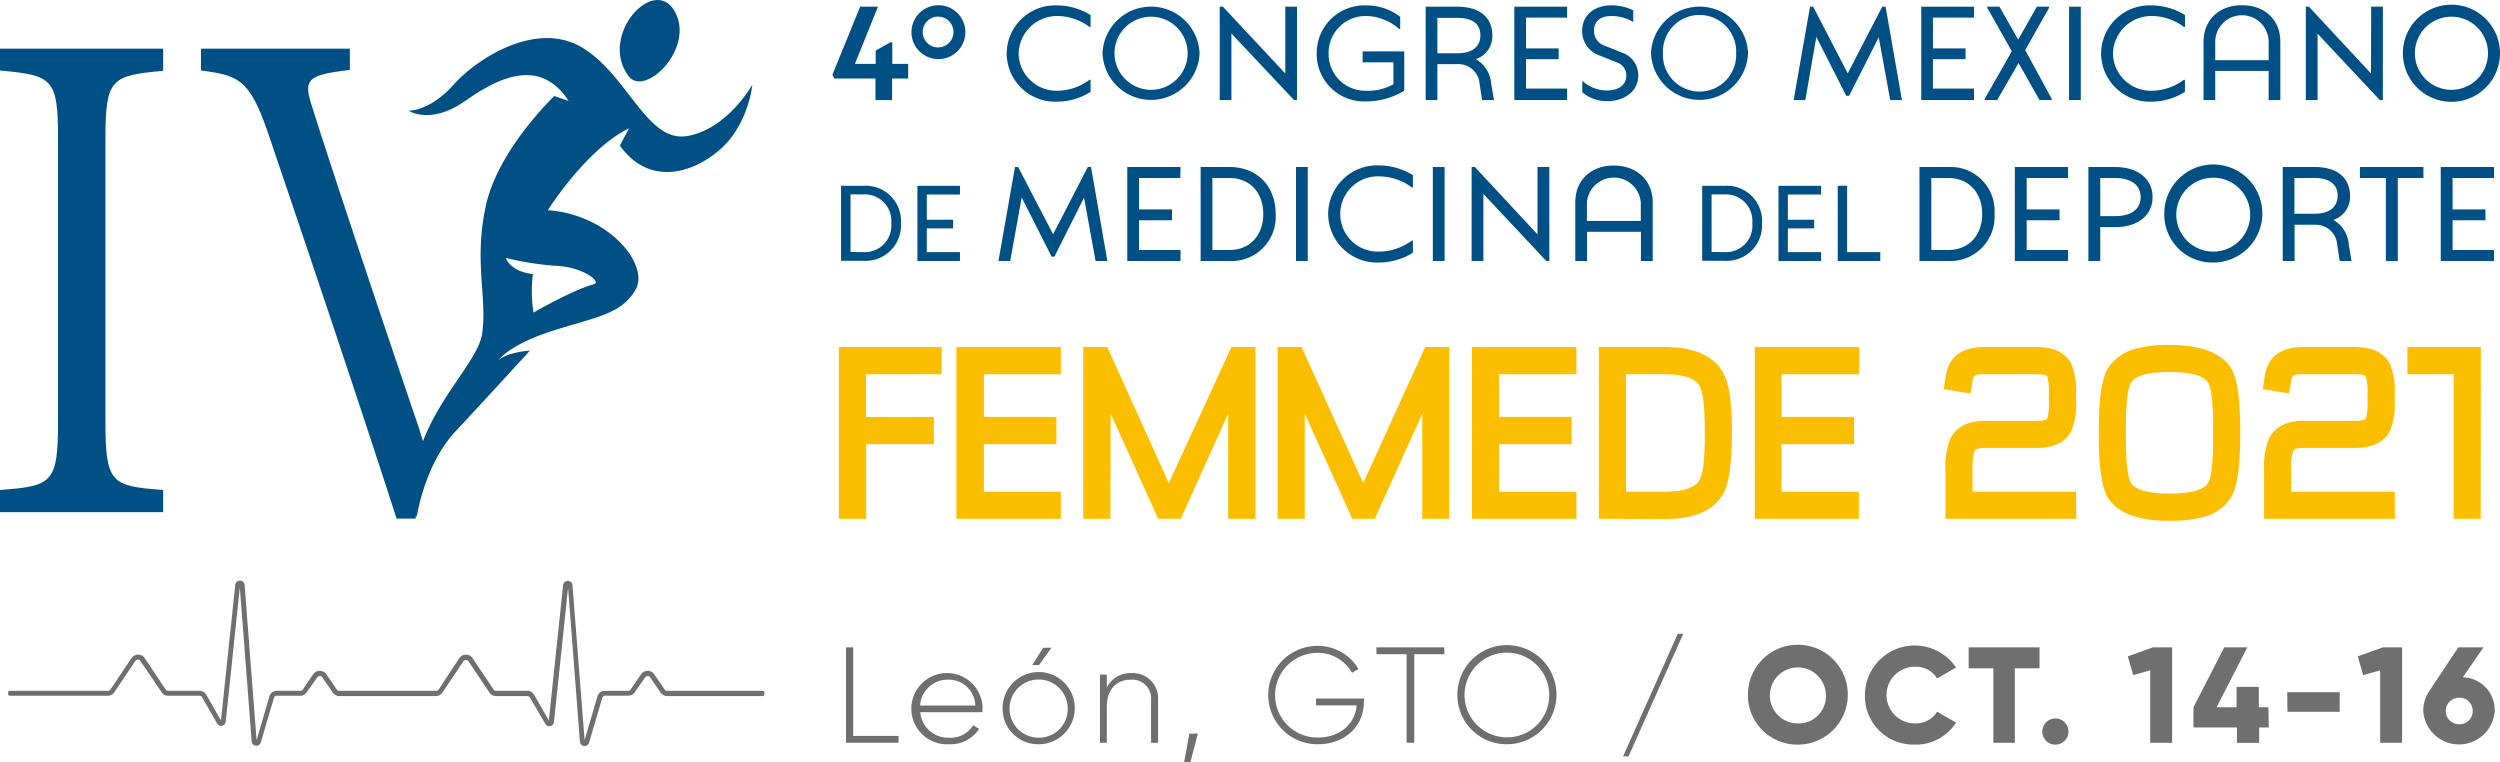 <svg xmlns="http://www.w3.org/2000/svg" viewBox="0 0 324.83 98.98"><defs><style>.cls-1{fill:#fcbf00;}.cls-2{fill:#005086;}.cls-3{fill:#706f6f;}</style></defs><g id="Capa_2" data-name="Capa 2"><g id="Capa_1-2" data-name="Capa 1"><path class="cls-1" d="M121.35,57.71h-8.8v9.7H109V45.09h13.36v3.54h-9.83v5.54h8.8Z"/><path class="cls-1" d="M137.84,67.41H124.26V45.09h13.58v3.54h-10v5.54h9.42v3.54h-9.42v6.18h10Z"/><path class="cls-1" d="M144.28,67.41h-3.53V45.09h3.12l8,17.68L160,45.09h3.12V67.41h-3.54V53.75l-6.16,13.66h-2.93l-6.18-13.66Z"/><path class="cls-1" d="M169.53,67.41H166V45.09h3.12l8,17.68,8.06-17.68h3.12V67.41H184.8V53.75l-6.17,13.66h-2.92l-6.18-13.66Z"/><path class="cls-1" d="M204.83,67.41H191.25V45.09h13.58v3.54H194.78v5.54h9.43v3.54h-9.43v6.18h10.05Z"/><path class="cls-1" d="M207.74,67.41V45.09h8.59c3.84,0,6.39,1.15,7.63,3.46q1.08,2,1.08,7.5v.41Q225,62,224,64c-1.24,2.3-3.79,3.44-7.63,3.44Zm3.53-3.52h5.06c2.44,0,4-.54,4.53-1.61.44-.8.65-2.74.65-5.82v-.41c0-3.07-.21-5-.65-5.83-.57-1.06-2.09-1.59-4.53-1.59h-5.06Z"/><path class="cls-1" d="M241.53,67.41H228V45.09h13.58v3.54H231.48v5.54h9.43v3.54h-9.43v6.18h10.05Z"/><path class="cls-1" d="M269.78,67.41h-17v-6.2a10.29,10.29,0,0,1,.6-4.17q1.16-2.35,4.53-2.36h6.7c.83,0,1.29-.1,1.4-.31a7.64,7.64,0,0,0,.2-2.37v-.69a7.91,7.91,0,0,0-.2-2.39c-.11-.19-.57-.29-1.4-.29h-6.79a2.71,2.71,0,0,0-1.24.18c-.12.07-.21.27-.26.58l-.29,1.73-3.48-.55.27-1.75c.4-2.48,2.07-3.73,5-3.73h6.79q3.35,0,4.5,2.16a9.09,9.09,0,0,1,.64,4.06V52a9.12,9.12,0,0,1-.64,4.06c-.77,1.43-2.28,2.14-4.5,2.14h-6.7c-.78,0-1.23.14-1.36.4a7.91,7.91,0,0,0-.25,2.61v2.68h13.45Z"/><path class="cls-1" d="M273.89,64.66c-.79-1.28-1.19-3.92-1.19-7.9v-1q0-6,1.19-7.9a6,6,0,0,1,3.48-2.52,16.18,16.18,0,0,1,4.51-.52c4.07,0,6.73,1,8,3,.8,1.29,1.19,3.92,1.19,7.9v1c0,4-.39,6.62-1.19,7.9a5.9,5.9,0,0,1-3.48,2.53,16.2,16.2,0,0,1-4.5.51Q275.77,67.7,273.89,64.66Zm3-14.95c-.44.71-.67,2.72-.67,6v1c0,3.32.23,5.33.67,6.05q.86,1.36,5,1.37c2.75,0,4.42-.46,5-1.37.45-.72.67-2.73.67-6.05v-1q0-5-.67-6c-.56-.91-2.23-1.37-5-1.37S277.46,48.8,276.89,49.71Z"/><path class="cls-1" d="M311.18,67.41h-17v-6.2a10.29,10.29,0,0,1,.6-4.17q1.17-2.35,4.53-2.36H306c.83,0,1.3-.1,1.4-.31a7.19,7.19,0,0,0,.21-2.37v-.69a7.44,7.44,0,0,0-.21-2.39c-.1-.19-.57-.29-1.4-.29h-6.79a2.71,2.71,0,0,0-1.24.18c-.12.07-.21.27-.26.58l-.29,1.73L294,50.57l.28-1.75c.39-2.48,2.06-3.73,5-3.73H306q3.36,0,4.51,2.16a9.24,9.24,0,0,1,.64,4.06V52a9.27,9.27,0,0,1-.64,4.06q-1.17,2.14-4.51,2.14h-6.7c-.78,0-1.23.14-1.35.4a7.63,7.63,0,0,0-.25,2.61v2.68h13.45Z"/><path class="cls-1" d="M322.32,67.41H318.8V48.63h-6V45.09h9.54Z"/><path class="cls-2" d="M118,8.3v1.9h-2.09V13h-2.16V10.2h-5.34l-.26-.48L111.76.87h2.32l-3,7.43h2.7V6.56l1.93-1.07h.23V8.3Z"/><path class="cls-2" d="M118.43,4.16a3.5,3.5,0,1,1,3.51,3.52A3.5,3.5,0,0,1,118.43,4.16Zm5.46,0a2,2,0,1,0-2,2A2,2,0,0,0,123.89,4.16Z"/><path class="cls-2" d="M130.8,7a6.3,6.3,0,0,1,6.53-6.3,8.28,8.28,0,0,1,4.37,1.26V3.5h-.14a7.09,7.09,0,0,0-4.15-1.42A5,5,0,0,0,132.35,7a4.93,4.93,0,0,0,5.06,4.79,7.09,7.09,0,0,0,4.15-1.42h.14v1.57a8.2,8.2,0,0,1-4.34,1.27A6.3,6.3,0,0,1,130.8,7Z"/><path class="cls-2" d="M143.25,6.92a6.31,6.31,0,0,1,12.61,0,6.31,6.31,0,0,1-12.61,0Zm11.06,0a4.75,4.75,0,1,0-9.5,0,4.75,4.75,0,1,0,9.5,0Z"/><path class="cls-2" d="M167,.87h1.52V13h-.39L160,4.35V13h-1.52V.87h.41L167,9.55Z"/><path class="cls-2" d="M177.05,6.68h5.41v5.1a9.48,9.48,0,0,1-5,1.4A6.16,6.16,0,0,1,171.08,7a6.2,6.2,0,0,1,6.37-6.3,7.21,7.21,0,0,1,4.48,1.48V3.78h-.12a6.64,6.64,0,0,0-4.36-1.7A4.79,4.79,0,0,0,172.63,7a4.76,4.76,0,0,0,4.86,4.79,6.65,6.65,0,0,0,3.56-.85V8.1h-4Z"/><path class="cls-2" d="M194.12,13h-1.55l-.32-2.08a2.77,2.77,0,0,0-2.88-2.59h-2.61V13h-1.52V.87h4.11c2.87,0,4.55,1.37,4.55,3.7a3.12,3.12,0,0,1-2.15,3.11,4,4,0,0,1,2,3.18Zm-4.77-6.08c2,0,3-.9,3-2.34s-1-2.26-3-2.26h-2.59v4.6Z"/><path class="cls-2" d="M203.62,2.29h-5.34v4h4.24v1.4h-4.24v3.82h5.34V13h-6.86V.87h6.86Z"/><path class="cls-2" d="M205.59,12V10.5a4.77,4.77,0,0,0,3.18,1.26c1.52,0,2.54-.71,2.54-1.94a1.76,1.76,0,0,0-1.26-1.72l-2.16-.87A3.34,3.34,0,0,1,205.57,4c0-2,1.56-3.31,3.82-3.31a6.48,6.48,0,0,1,2.82.65V2.86a5.54,5.54,0,0,0-2.79-.78c-1.69,0-2.31.88-2.31,1.9a2,2,0,0,0,1.35,1.94l2.23.9a3.08,3.08,0,0,1,2.17,3c0,2.19-2,3.32-4,3.32A4.93,4.93,0,0,1,205.59,12Z"/><path class="cls-2" d="M214.52,6.92a6.31,6.31,0,0,1,12.61,0,6.31,6.31,0,0,1-12.61,0Zm11.06,0a4.76,4.76,0,1,0-9.51,0,4.76,4.76,0,1,0,9.51,0Z"/><path class="cls-2" d="M247.12,13H245.6l-1.49-8.16-3.85,7.61h-.37L236,4.8,234.57,13h-1.52L235.18.87h.41l4.49,8.66L244.56.87H245Z"/><path class="cls-2" d="M256.49,2.29h-5.34v4h4.24v1.4h-4.24v3.82h5.34V13h-6.86V.87h6.86Z"/><path class="cls-2" d="M263.14,6.51l3.44,6.32V13H265l-2.73-4.81L259.5,13h-1.63v-.14l3.53-6.2L258.2,1V.87h1.59l2.44,4.27L264.65.87h1.6V1Z"/><path class="cls-2" d="M268.84,13V.87h1.52V13Z"/><path class="cls-2" d="M273,7a6.3,6.3,0,0,1,6.53-6.3,8.28,8.28,0,0,1,4.37,1.26V3.5h-.14a7.06,7.06,0,0,0-4.15-1.42A5,5,0,0,0,274.54,7a4.93,4.93,0,0,0,5.06,4.79,7.06,7.06,0,0,0,4.15-1.42h.14v1.57a8.2,8.2,0,0,1-4.34,1.27A6.31,6.31,0,0,1,273,7Z"/><path class="cls-2" d="M296.29,5.44V13h-1.52V9.22h-6.94V13h-1.52V5.44c0-2.84,2-4.76,5-4.76S296.29,2.6,296.29,5.44Zm-8.46,2.38h6.94V5.45a3.47,3.47,0,0,0-6.94,0Z"/><path class="cls-2" d="M308.09.87h1.52V13h-.4l-8.08-8.62V13H299.6V.87H300l8.07,8.68Z"/><path class="cls-2" d="M312.21,6.92a6.31,6.31,0,0,1,12.62,0,6.31,6.31,0,0,1-12.62,0Zm11.06,0a4.75,4.75,0,1,0-9.5,0,4.75,4.75,0,1,0,9.5,0Z"/><path class="cls-2" d="M112.28,24.14A4.57,4.57,0,0,1,117.06,29a4.6,4.6,0,0,1-4.78,4.89h-3V24.14Zm0,8.62A3.44,3.44,0,0,0,115.8,29a3.43,3.43,0,0,0-3.52-3.74h-1.77v7.48Z"/><path class="cls-2" d="M124.73,25.28h-4.31v3.27h3.42v1.13h-3.42v3.08h4.31v1.15H119.2V24.14h5.53Z"/><path class="cls-2" d="M143.88,33.91h-1.53l-1.5-8.23L137,33.35h-.36l-3.89-7.69-1.49,8.25h-1.53l2.15-12.21h.41l4.54,8.74,4.51-8.74h.42Z"/><path class="cls-2" d="M153.36,23.13H148v4.08h4.28v1.41H148v3.86h5.39v1.43h-6.92V21.7h6.92Z"/><path class="cls-2" d="M159.75,21.7c3.64,0,6,2.53,6,6.1a5.74,5.74,0,0,1-6,6.11H156V21.7Zm0,10.78c2.67,0,4.39-1.92,4.39-4.68s-1.74-4.67-4.39-4.67h-2.22v9.35Z"/><path class="cls-2" d="M168.39,33.91V21.7h1.53V33.91Z"/><path class="cls-2" d="M172.57,27.85a6.37,6.37,0,0,1,6.6-6.36,8.43,8.43,0,0,1,4.41,1.27v1.59h-.14a7.15,7.15,0,0,0-4.19-1.43,4.89,4.89,0,1,0,0,9.77,7.22,7.22,0,0,0,4.19-1.43h.14v1.58a8.35,8.35,0,0,1-4.38,1.27A6.36,6.36,0,0,1,172.57,27.85Z"/><path class="cls-2" d="M186.17,33.91V21.7h1.53V33.91Z"/><path class="cls-2" d="M199.77,21.7h1.54V33.91h-.4l-8.17-8.71v8.71h-1.53V21.7h.42l8.14,8.75Z"/><path class="cls-2" d="M214.74,26.3v7.62h-1.53v-3.8h-7v3.8h-1.53V26.3c0-2.86,2-4.79,5-4.79S214.74,23.44,214.74,26.3Zm-8.55,2.41h7V26.32a3.51,3.51,0,0,0-7,0Z"/><path class="cls-2" d="M224.17,24.14A4.57,4.57,0,0,1,228.94,29a4.6,4.6,0,0,1-4.77,4.89h-3V24.14Zm0,8.62A3.43,3.43,0,0,0,227.68,29a3.43,3.43,0,0,0-3.51-3.74h-1.78v7.48Z"/><path class="cls-2" d="M236.62,25.28H232.3v3.27h3.42v1.13H232.3v3.08h4.32v1.15h-5.54V24.14h5.54Z"/><path class="cls-2" d="M240,32.76h4.31v1.15h-5.53V24.14H240Z"/><path class="cls-2" d="M253.15,21.7a5.71,5.71,0,0,1,6,6.1,5.75,5.75,0,0,1-6,6.11H249.4V21.7Zm0,10.78c2.67,0,4.4-1.92,4.4-4.68s-1.75-4.67-4.4-4.67h-2.21v9.35Z"/><path class="cls-2" d="M268.71,23.13h-5.38v4.08h4.27v1.41h-4.27v3.86h5.38v1.43h-6.92V21.7h6.92Z"/><path class="cls-2" d="M274.84,21.7c2.91,0,4.85,1.53,4.85,3.91s-1.94,3.9-4.85,3.9h-1.95v4.4h-1.54V21.7Zm0,6.38c2,0,3.3-.85,3.3-2.47s-1.33-2.48-3.3-2.48h-1.95v4.95Z"/><path class="cls-2" d="M281.21,27.8a6.37,6.37,0,1,1,6.37,6.31A6.24,6.24,0,0,1,281.21,27.8Zm11.16,0a4.8,4.8,0,1,0-4.79,4.89A4.79,4.79,0,0,0,292.37,27.8Z"/><path class="cls-2" d="M305.54,33.91H304l-.32-2.1a2.8,2.8,0,0,0-2.91-2.61h-2.63v4.71h-1.54V21.7h4.15c2.9,0,4.59,1.38,4.59,3.73a3.14,3.14,0,0,1-2.16,3.14,4,4,0,0,1,2,3.21Zm-4.81-6.14c2,0,3-.91,3-2.36s-1.05-2.28-3-2.28h-2.61v4.64Z"/><path class="cls-2" d="M314.88,21.7v1.43h-3.33V33.91H310V23.13h-3.37V21.7Z"/><path class="cls-2" d="M324.06,23.13h-5.39v4.08h4.27v1.41h-4.27v3.86h5.39v1.43h-6.93V21.7h6.93Z"/><path class="cls-3" d="M116.75,95.62v.89h-6.83V84.11h.94V95.62Z"/><path class="cls-3" d="M127.65,92.12c0,.14,0,.28,0,.42h-8.08a3.62,3.62,0,0,0,3.78,3.31,3.4,3.4,0,0,0,3.09-1.61l.78.46a4.4,4.4,0,0,1-3.88,2,4.63,4.63,0,1,1,4.33-4.58Zm-8.1-.45h7.17a3.44,3.44,0,0,0-3.48-3.36A3.59,3.59,0,0,0,119.55,91.67Z"/><path class="cls-3" d="M130.27,92.08A4.69,4.69,0,1,1,135,96.7,4.61,4.61,0,0,1,130.27,92.08Zm8.46,0A3.78,3.78,0,1,0,135,95.85,3.72,3.72,0,0,0,138.73,92.08ZM135,86.41l1.62-2.25h-1.07l-1.43,2.25Z"/><path class="cls-3" d="M150.47,91v5.51h-.91V91a2.45,2.45,0,0,0-2.63-2.69c-1.74,0-3.12,1.13-3.12,3.52v4.68h-.89V87.65h.89v1.69a3.37,3.37,0,0,1,3.2-1.88A3.28,3.28,0,0,1,150.47,91Z"/><path class="cls-3" d="M154.68,99h-.82l.68-3.68h1.1Z"/><path class="cls-3" d="M177.21,91.21c0,3-2.3,5.49-6,5.49a6.39,6.39,0,1,1-.07-12.78,6.16,6.16,0,0,1,5.37,3l-.84.5a5.08,5.08,0,0,0-4.53-2.59,5.49,5.49,0,1,0,.07,11c3,0,4.87-1.86,5.07-4.18H171v-.89h6.26Z"/><path class="cls-3" d="M187.68,85h-3.92V96.51h-1V85h-3.92v-.89h8.81Z"/><path class="cls-3" d="M189.36,90.31a6.44,6.44,0,1,1,6.44,6.39A6.38,6.38,0,0,1,189.36,90.31Zm11.93,0a5.5,5.5,0,1,0-5.49,5.49A5.45,5.45,0,0,0,201.29,90.31Z"/><path class="cls-3" d="M210.89,98.28,218,82.34h.71L211.6,98.28Z"/><path class="cls-3" d="M227.11,90.31a6.49,6.49,0,1,1,6.49,6.44A6.41,6.41,0,0,1,227.11,90.31Zm10.13,0A3.64,3.64,0,1,0,233.6,94,3.54,3.54,0,0,0,237.24,90.31Z"/><path class="cls-3" d="M242.31,90.31a6.47,6.47,0,0,1,11.84-3.58l-2.46,1.42a3.22,3.22,0,0,0-2.89-1.52,3.68,3.68,0,0,0,0,7.36,3.21,3.21,0,0,0,2.89-1.52l2.46,1.42a6.2,6.2,0,0,1-5.35,2.86A6.3,6.3,0,0,1,242.31,90.31Z"/><path class="cls-3" d="M265,86.84h-3.21v9.67H259V86.84h-3.21V84.11H265Z"/><path class="cls-3" d="M265.36,95.07a1.7,1.7,0,1,1,1.69,1.68A1.69,1.69,0,0,1,265.36,95.07Z"/><path class="cls-3" d="M282.23,84.11v12.4h-2.85V87.1l-2.21.61-.7-2.43,3.26-1.17Z"/><path class="cls-3" d="M294.79,94.52h-1.25v2h-2.89v-2H285V91.9l4-7.79H292l-4,7.79h2.6V89.25h2.89V91.9h1.25Z"/><path class="cls-3" d="M297.18,89.94H304v2.55h-6.78Z"/><path class="cls-3" d="M312.11,84.11v12.4h-2.85V87.1l-2.21.61-.7-2.43,3.27-1.17Z"/><path class="cls-3" d="M324.14,92.38a4.65,4.65,0,0,1-9.28,0,4.52,4.52,0,0,1,.73-2.51l3.82-5.76h3.28L320,88A4.25,4.25,0,0,1,324.14,92.38Zm-2.86,0a1.69,1.69,0,0,0-1.78-1.72,1.72,1.72,0,1,0,0,3.44A1.69,1.69,0,0,0,321.28,92.38Z"/><path class="cls-2" d="M87.67,1.48c-2.69-4.8-9.94,3.17-6,8.41C83.78,12.71,90.37,6.27,87.67,1.48Z"/><path class="cls-2" d="M89.32,17.67c-5.24.92-7.66-7.78-13.58-11.43S62.08,7.49,58.94,11s-5.85,3.38-5.85,3.38,2.84,1.91,7.36-1.27,9.78-5.59,13.43,0c0,0-.65-.2-1.85-.64,0,0-7.26,6.88-8.88,14.17s.17,11.83-.5,16.69c-.46,3.3-5.35,7.85-7.69,14l-.54-1.76c-5.9-17.32-11.76-35-13.75-41.34-1.29-3.87-1-4.46,4.79-5.14V6.32H26.11V9.16c4.87.63,6.25,1.17,8.57,7.68C39.21,30.2,46.1,50.55,51.53,67.38H54l.06-.56c0,.13,0,.25.06.37S55,60.53,59.23,56s9.62-10.44,9.62-10.44-2.76.14-4.07,1.23c0,0,1.36-2,7-3.8s9-2.16,10.81-5.37-3.42-9.73-11.41-10.31c0,0,5-7.95,10.56-10.64l-1.2,2.24c3.5,4.93,8.82,4,12.78.72S97.75,11,97.75,11,94.56,16.75,89.32,17.67ZM72.57,34.56c3,.2,5.49,1.89,4.69,2.34-2.85.76-7.94,3.71-7.94,3.71a18,18,0,0,1-.08-5c-3-.34-3.52-2.1-3.52-2.1A38.3,38.3,0,0,0,72.57,34.56Z"/><path class="cls-2" d="M0,9.16c6.81.63,7.54,1,7.54,8.8V54.8c0,7.93-.73,8.37-7.54,8.86v2.88H21.2V63.66c-6.72-.49-7.5-.83-7.5-8.86V18c0-7.82.78-8.17,7.5-8.8V6.32H0Z"/><path class="cls-3" d="M99.1,89.76H86.68a.37.37,0,0,1-.32-.17l-1.37-2a1,1,0,0,0-.84-.43,1.05,1.05,0,0,0-.85.43l-1.36,2a.4.4,0,0,1-.32.17h-3a1,1,0,0,0-1,.73l-1.66,5.69L74.38,76a.61.61,0,0,0-1.21,0L71.31,93.61,69.4,90.27a1,1,0,0,0-.89-.51H64.45a.4.4,0,0,1-.32-.17L61.4,85.51a1,1,0,0,0-.86-.45,1.06,1.06,0,0,0-.86.45L57,89.59a.4.4,0,0,1-.32.17H44.08a.37.37,0,0,1-.32-.17l-1.37-2a1,1,0,0,0-.84-.43,1.05,1.05,0,0,0-.85.43l-1.36,2a.4.4,0,0,1-.32.17H36a1,1,0,0,0-1,.73l-1.66,5.69L31.78,76a.6.6,0,0,0-.6-.56.61.61,0,0,0-.61.54L28.71,93.61,26.8,90.27a1,1,0,0,0-.89-.51H21.85a.4.4,0,0,1-.32-.17L18.8,85.51a1,1,0,0,0-.86-.45,1.06,1.06,0,0,0-.86.45l-2.73,4.08a.4.4,0,0,1-.32.17H1.28a.22.22,0,0,0-.22.22v.2a.22.22,0,0,0,.22.22H14a1,1,0,0,0,.86-.46l2.73-4.07a.39.39,0,0,1,.64,0L21,89.94a1,1,0,0,0,.86.46h4.06a.39.39,0,0,1,.34.19L28.2,94a.58.58,0,0,0,.65.3.62.62,0,0,0,.48-.53l1.83-17.44,1.54,20a.61.61,0,0,0,.54.56h.07a.6.6,0,0,0,.58-.43l1.72-5.84A.39.39,0,0,1,36,90.4h3a1,1,0,0,0,.84-.44L41.23,88a.4.4,0,0,1,.64,0L43.24,90a.94.94,0,0,0,.48.35.2.2,0,0,0,.16.09H56.63a1,1,0,0,0,.86-.46l2.73-4.07a.39.39,0,0,1,.64,0l2.73,4.07a1,1,0,0,0,.86.46h4.06a.39.39,0,0,1,.34.19l2,3.42a.59.59,0,0,0,.65.3.62.62,0,0,0,.48-.53l1.83-17.45,1.54,20a.61.61,0,0,0,.54.56h.07a.6.6,0,0,0,.58-.43l1.72-5.84a.39.39,0,0,1,.37-.27h3a1,1,0,0,0,.84-.44L83.83,88a.4.4,0,0,1,.64,0L85.84,90a1,1,0,0,0,.84.44H99.1a.22.22,0,0,0,.22-.22V90A.22.22,0,0,0,99.1,89.76Z"/></g></g></svg>